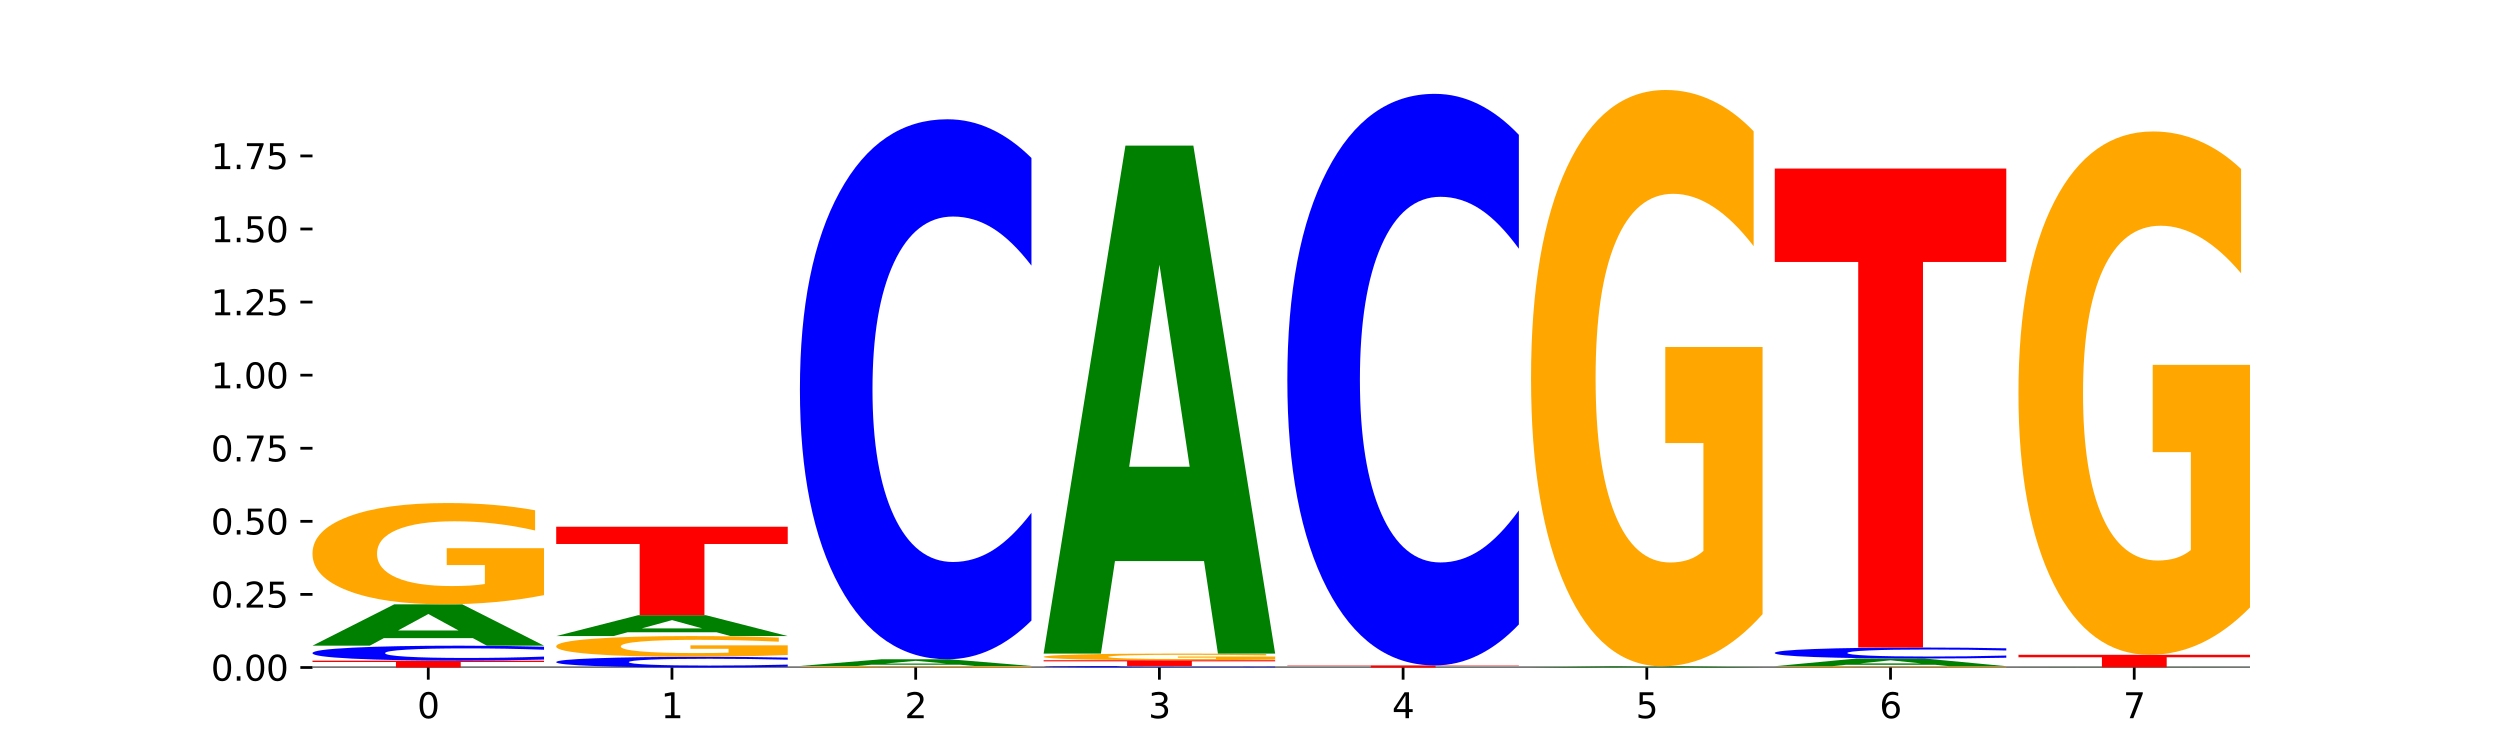 <?xml version="1.0" encoding="utf-8" standalone="no"?>
<!DOCTYPE svg PUBLIC "-//W3C//DTD SVG 1.1//EN"
  "http://www.w3.org/Graphics/SVG/1.1/DTD/svg11.dtd">
<svg xmlns:xlink="http://www.w3.org/1999/xlink" width="720pt" height="216pt" viewBox="0 0 720 216" xmlns="http://www.w3.org/2000/svg" version="1.1">
 <defs>
  <style type="text/css">*{stroke-linejoin: round; stroke-linecap: butt}</style>
 </defs>
 <g id="figure_1">
  <g id="patch_1">
   <path d="M 0 216 
L 720 216 
L 720 0 
L 0 0 
z
" style="fill: #ffffff"/>
  </g>
  <g id="axes_1">
   <g id="patch_2">
    <path d="M 90 192.24 
L 648 192.24 
L 648 25.92 
L 90 25.92 
z
" style="fill: #ffffff"/>
   </g>
   <g id="line2d_1">
    <path d="M 90 192.24 
L 648 192.24 
" clip-path="url(#pcb4ac1865a)" style="fill: none; stroke: #000000; stroke-width: 0.5; stroke-linecap: square"/>
   </g>
   <g id="patch_3">
    <path d="M 90 190.267 
L 156.679 190.267 
L 156.679 190.652 
L 132.69 190.652 
L 132.69 192.24 
L 114.036 192.24 
L 114.036 190.652 
L 90 190.652 
L 90 190.267 
z
" clip-path="url(#pcb4ac1865a)" style="fill: #ff0000"/>
   </g>
   <g id="patch_4">
    <path d="M 156.679 189.958 
Q 151.102 190.111 145.07 190.189 
Q 139.039 190.267 132.47 190.267 
Q 112.882 190.267 101.441 189.686 
Q 90 189.105 90 188.112 
Q 90 187.115 101.441 186.535 
Q 112.882 185.954 132.47 185.954 
Q 139.039 185.954 145.07 186.032 
Q 151.102 186.11 156.679 186.263 
L 156.679 187.123 
Q 151.051 186.92 145.591 186.825 
Q 140.131 186.731 134.1 186.731 
Q 123.281 186.731 117.082 187.099 
Q 110.899 187.466 110.899 188.112 
Q 110.899 188.755 117.082 189.123 
Q 123.281 189.49 134.1 189.49 
Q 140.131 189.49 145.591 189.396 
Q 151.051 189.3 156.679 189.097 
L 156.679 189.958 
z
" clip-path="url(#pcb4ac1865a)" style="fill: #0000ff"/>
   </g>
   <g id="patch_5">
    <path d="M 136.189 183.784 
L 110.545 183.784 
L 106.496 185.954 
L 90 185.954 
L 113.558 174.04 
L 133.121 174.04 
L 156.679 185.954 
L 140.197 185.954 
L 136.189 183.784 
z
M 114.635 181.573 
L 132.058 181.573 
L 123.36 176.834 
L 114.635 181.573 
z
" clip-path="url(#pcb4ac1865a)" style="fill: #008000"/>
   </g>
   <g id="patch_6">
    <path d="M 156.679 171.402 
Q 149.955 172.721 142.722 173.384 
Q 135.489 174.04 127.778 174.04 
Q 110.353 174.04 100.177 170.112 
Q 90 166.184 90 159.467 
Q 90 152.671 100.356 148.773 
Q 110.727 144.875 128.764 144.875 
Q 135.713 144.875 142.079 145.405 
Q 148.46 145.929 154.109 146.965 
L 154.109 152.779 
Q 148.281 151.448 142.513 150.791 
Q 136.744 150.128 130.946 150.128 
Q 120.216 150.128 114.403 152.55 
Q 108.59 154.966 108.59 159.467 
Q 108.59 163.925 114.194 166.359 
Q 119.798 168.787 130.109 168.787 
Q 132.919 168.787 135.325 168.648 
Q 137.731 168.504 139.643 168.202 
L 139.643 162.744 
L 128.66 162.744 
L 128.66 157.882 
L 156.679 157.882 
L 156.679 171.402 
z
" clip-path="url(#pcb4ac1865a)" style="fill: #ffa600"/>
   </g>
   <g id="patch_7">
    <path d="M 226.868 192.02 
Q 221.29 192.129 215.259 192.184 
Q 209.228 192.24 202.659 192.24 
Q 183.07 192.24 171.629 191.826 
Q 160.189 191.412 160.189 190.704 
Q 160.189 189.993 171.629 189.579 
Q 183.07 189.165 202.659 189.165 
Q 209.228 189.165 215.259 189.221 
Q 221.29 189.276 226.868 189.386 
L 226.868 189.999 
Q 221.24 189.854 215.78 189.786 
Q 210.32 189.719 204.289 189.719 
Q 193.47 189.719 187.27 189.981 
Q 181.088 190.243 181.088 190.704 
Q 181.088 191.162 187.27 191.424 
Q 193.47 191.686 204.289 191.686 
Q 210.32 191.686 215.78 191.619 
Q 221.24 191.551 226.868 191.406 
L 226.868 192.02 
z
" clip-path="url(#pcb4ac1865a)" style="fill: #0000ff"/>
   </g>
   <g id="patch_8">
    <path d="M 226.868 188.625 
Q 220.143 188.895 212.91 189.031 
Q 205.678 189.165 197.967 189.165 
Q 180.542 189.165 170.365 188.36 
Q 160.189 187.556 160.189 186.179 
Q 160.189 184.787 170.545 183.988 
Q 180.916 183.189 198.953 183.189 
Q 205.902 183.189 212.268 183.298 
Q 218.649 183.405 224.298 183.618 
L 224.298 184.809 
Q 218.47 184.536 212.701 184.402 
Q 206.933 184.266 201.135 184.266 
Q 190.405 184.266 184.592 184.762 
Q 178.779 185.257 178.779 186.179 
Q 178.779 187.093 184.383 187.591 
Q 189.987 188.089 200.298 188.089 
Q 203.107 188.089 205.513 188.06 
Q 207.919 188.031 209.832 187.969 
L 209.832 186.851 
L 198.848 186.851 
L 198.848 185.854 
L 226.868 185.854 
L 226.868 188.625 
z
" clip-path="url(#pcb4ac1865a)" style="fill: #ffa600"/>
   </g>
   <g id="patch_9">
    <path d="M 206.377 182.095 
L 180.734 182.095 
L 176.685 183.189 
L 160.189 183.189 
L 183.747 177.184 
L 203.31 177.184 
L 226.868 183.189 
L 210.386 183.189 
L 206.377 182.095 
z
M 184.824 180.981 
L 202.247 180.981 
L 193.549 178.592 
L 184.824 180.981 
z
" clip-path="url(#pcb4ac1865a)" style="fill: #008000"/>
   </g>
   <g id="patch_10">
    <path d="M 160.189 151.698 
L 226.868 151.698 
L 226.868 156.669 
L 202.879 156.669 
L 202.879 177.184 
L 184.224 177.184 
L 184.224 156.669 
L 160.189 156.669 
L 160.189 151.698 
z
" clip-path="url(#pcb4ac1865a)" style="fill: #ff0000"/>
   </g>
   <g id="patch_11">
    <path d="M 297.057 192.2 
Q 290.332 192.22 283.099 192.23 
Q 275.866 192.24 268.155 192.24 
Q 250.731 192.24 240.554 192.181 
Q 230.377 192.121 230.377 192.02 
Q 230.377 191.917 240.733 191.859 
Q 251.104 191.8 269.142 191.8 
Q 276.09 191.8 282.457 191.808 
Q 288.838 191.816 294.486 191.831 
L 294.486 191.919 
Q 288.658 191.899 282.89 191.889 
Q 277.122 191.879 271.323 191.879 
Q 260.594 191.879 254.781 191.916 
Q 248.967 191.952 248.967 192.02 
Q 248.967 192.087 254.571 192.124 
Q 260.175 192.161 270.487 192.161 
Q 273.296 192.161 275.702 192.159 
Q 278.108 192.156 280.021 192.152 
L 280.021 192.07 
L 269.037 192.07 
L 269.037 191.996 
L 297.057 191.996 
L 297.057 192.2 
z
" clip-path="url(#pcb4ac1865a)" style="fill: #ffa600"/>
   </g>
   <g id="patch_12">
    <path d="M 276.566 191.448 
L 250.922 191.448 
L 246.873 191.8 
L 230.377 191.8 
L 253.935 189.866 
L 273.499 189.866 
L 297.057 191.8 
L 280.574 191.8 
L 276.566 191.448 
z
M 255.012 191.089 
L 272.435 191.089 
L 263.737 190.32 
L 255.012 191.089 
z
" clip-path="url(#pcb4ac1865a)" style="fill: #008000"/>
   </g>
   <g id="patch_13">
    <path d="M 297.057 178.719 
Q 291.479 184.245 285.448 187.039 
Q 279.417 189.866 272.848 189.866 
Q 253.259 189.866 241.818 168.921 
Q 230.377 147.976 230.377 112.157 
Q 230.377 76.209 241.818 55.296 
Q 253.259 34.35 272.848 34.35 
Q 279.417 34.35 285.448 37.177 
Q 291.479 39.972 297.057 45.498 
L 297.057 76.498 
Q 291.429 69.174 285.969 65.768 
Q 280.509 62.363 274.477 62.363 
Q 263.658 62.363 257.459 75.631 
Q 251.277 88.866 251.277 112.157 
Q 251.277 135.351 257.459 148.618 
Q 263.658 161.854 274.477 161.854 
Q 280.509 161.854 285.969 158.448 
Q 291.429 155.011 297.057 147.687 
L 297.057 178.719 
z
" clip-path="url(#pcb4ac1865a)" style="fill: #0000ff"/>
   </g>
   <g id="patch_14">
    <path d="M 367.245 192.209 
Q 361.668 192.224 355.636 192.232 
Q 349.605 192.24 343.036 192.24 
Q 323.448 192.24 312.007 192.181 
Q 300.566 192.122 300.566 192.02 
Q 300.566 191.919 312.007 191.86 
Q 323.448 191.801 343.036 191.801 
Q 349.605 191.801 355.636 191.809 
Q 361.668 191.817 367.245 191.832 
L 367.245 191.92 
Q 361.617 191.899 356.157 191.889 
Q 350.697 191.88 344.666 191.88 
Q 333.847 191.88 327.648 191.917 
Q 321.465 191.955 321.465 192.02 
Q 321.465 192.086 327.648 192.123 
Q 333.847 192.161 344.666 192.161 
Q 350.697 192.161 356.157 192.151 
Q 361.617 192.142 367.245 192.121 
L 367.245 192.209 
z
" clip-path="url(#pcb4ac1865a)" style="fill: #0000ff"/>
   </g>
   <g id="patch_15">
    <path d="M 300.566 190.144 
L 367.245 190.144 
L 367.245 190.467 
L 343.256 190.467 
L 343.256 191.801 
L 324.602 191.801 
L 324.602 190.467 
L 300.566 190.467 
L 300.566 190.144 
z
" clip-path="url(#pcb4ac1865a)" style="fill: #ff0000"/>
   </g>
   <g id="patch_16">
    <path d="M 367.245 189.971 
Q 360.521 190.057 353.288 190.101 
Q 346.055 190.144 338.344 190.144 
Q 320.919 190.144 310.743 189.886 
Q 300.566 189.628 300.566 189.187 
Q 300.566 188.74 310.922 188.484 
Q 321.293 188.228 339.33 188.228 
Q 346.279 188.228 352.645 188.263 
Q 359.026 188.297 364.675 188.366 
L 364.675 188.747 
Q 358.847 188.66 353.079 188.617 
Q 347.31 188.573 341.512 188.573 
Q 330.782 188.573 324.969 188.732 
Q 319.156 188.891 319.156 189.187 
Q 319.156 189.48 324.76 189.639 
Q 330.364 189.799 340.675 189.799 
Q 343.485 189.799 345.891 189.79 
Q 348.297 189.78 350.209 189.761 
L 350.209 189.402 
L 339.226 189.402 
L 339.226 189.083 
L 367.245 189.083 
L 367.245 189.971 
z
" clip-path="url(#pcb4ac1865a)" style="fill: #ffa600"/>
   </g>
   <g id="patch_17">
    <path d="M 346.755 161.579 
L 321.111 161.579 
L 317.062 188.228 
L 300.566 188.228 
L 324.124 41.94 
L 343.687 41.94 
L 367.245 188.228 
L 350.763 188.228 
L 346.755 161.579 
z
M 325.201 134.428 
L 342.624 134.428 
L 333.926 76.239 
L 325.201 134.428 
z
" clip-path="url(#pcb4ac1865a)" style="fill: #008000"/>
   </g>
   <g id="patch_18">
    <path d="M 370.755 191.64 
L 437.434 191.64 
L 437.434 191.757 
L 413.445 191.757 
L 413.445 192.24 
L 394.79 192.24 
L 394.79 191.757 
L 370.755 191.757 
L 370.755 191.64 
z
" clip-path="url(#pcb4ac1865a)" style="fill: #ff0000"/>
   </g>
   <g id="patch_19">
    <path d="M 437.434 179.841 
Q 431.856 185.69 425.825 188.648 
Q 419.794 191.64 413.225 191.64 
Q 393.636 191.64 382.196 169.47 
Q 370.755 147.3 370.755 109.385 
Q 370.755 71.335 382.196 49.199 
Q 393.636 27.029 413.225 27.029 
Q 419.794 27.029 425.825 30.021 
Q 431.856 32.979 437.434 38.828 
L 437.434 71.641 
Q 431.806 63.889 426.346 60.284 
Q 420.886 56.68 414.855 56.68 
Q 404.036 56.68 397.836 70.723 
Q 391.654 84.733 391.654 109.385 
Q 391.654 133.936 397.836 147.98 
Q 404.036 161.989 414.855 161.989 
Q 420.886 161.989 426.346 158.385 
Q 431.806 154.746 437.434 146.993 
L 437.434 179.841 
z
" clip-path="url(#pcb4ac1865a)" style="fill: #0000ff"/>
   </g>
   <g id="patch_20">
    <path d="M 487.132 192.177 
L 461.488 192.177 
L 457.439 192.24 
L 440.943 192.24 
L 464.501 191.897 
L 484.065 191.897 
L 507.623 192.24 
L 491.14 192.24 
L 487.132 192.177 
z
M 465.578 192.114 
L 483.001 192.114 
L 474.303 191.977 
L 465.578 192.114 
z
" clip-path="url(#pcb4ac1865a)" style="fill: #008000"/>
   </g>
   <g id="patch_21">
    <path d="M 507.623 176.88 
Q 500.898 184.388 493.665 188.16 
Q 486.432 191.897 478.721 191.897 
Q 461.297 191.897 451.12 169.542 
Q 440.943 147.188 440.943 108.96 
Q 440.943 70.286 451.299 48.103 
Q 461.67 25.92 479.708 25.92 
Q 486.656 25.92 493.023 28.937 
Q 499.404 31.92 505.052 37.817 
L 505.052 70.903 
Q 499.224 63.326 493.456 59.588 
Q 487.688 55.817 481.889 55.817 
Q 471.16 55.817 465.347 69.6 
Q 459.533 83.348 459.533 108.96 
Q 459.533 134.331 465.137 148.183 
Q 470.741 162 481.053 162 
Q 483.862 162 486.268 161.211 
Q 488.674 160.388 490.587 158.674 
L 490.587 127.611 
L 479.603 127.611 
L 479.603 99.943 
L 507.623 99.943 
L 507.623 176.88 
z
" clip-path="url(#pcb4ac1865a)" style="fill: #ffa600"/>
   </g>
   <g id="patch_22">
    <path d="M 577.811 192.206 
Q 571.087 192.223 563.854 192.232 
Q 556.621 192.24 548.91 192.24 
Q 531.486 192.24 521.309 192.189 
Q 511.132 192.138 511.132 192.052 
Q 511.132 191.964 521.488 191.913 
Q 531.859 191.863 549.896 191.863 
Q 556.845 191.863 563.211 191.87 
Q 569.592 191.877 575.241 191.89 
L 575.241 191.965 
Q 569.413 191.948 563.645 191.94 
Q 557.876 191.931 552.078 191.931 
Q 541.348 191.931 535.535 191.962 
Q 529.722 191.994 529.722 192.052 
Q 529.722 192.109 535.326 192.141 
Q 540.93 192.172 551.241 192.172 
Q 554.051 192.172 556.457 192.17 
Q 558.863 192.168 560.775 192.165 
L 560.775 192.094 
L 549.792 192.094 
L 549.792 192.031 
L 577.811 192.031 
L 577.811 192.206 
z
" clip-path="url(#pcb4ac1865a)" style="fill: #ffa600"/>
   </g>
   <g id="patch_23">
    <path d="M 557.321 191.46 
L 531.677 191.46 
L 527.628 191.863 
L 511.132 191.863 
L 534.69 189.652 
L 554.253 189.652 
L 577.811 191.863 
L 561.329 191.863 
L 557.321 191.46 
z
M 535.767 191.05 
L 553.19 191.05 
L 544.492 190.171 
L 535.767 191.05 
z
" clip-path="url(#pcb4ac1865a)" style="fill: #008000"/>
   </g>
   <g id="patch_24">
    <path d="M 577.811 189.426 
Q 572.234 189.538 566.203 189.595 
Q 560.171 189.652 553.603 189.652 
Q 534.014 189.652 522.573 189.226 
Q 511.132 188.8 511.132 188.071 
Q 511.132 187.339 522.573 186.914 
Q 534.014 186.488 553.603 186.488 
Q 560.171 186.488 566.203 186.545 
Q 572.234 186.602 577.811 186.714 
L 577.811 187.345 
Q 572.183 187.196 566.723 187.127 
Q 561.263 187.058 555.232 187.058 
Q 544.413 187.058 538.214 187.328 
Q 532.031 187.597 532.031 188.071 
Q 532.031 188.543 538.214 188.813 
Q 544.413 189.082 555.232 189.082 
Q 561.263 189.082 566.723 189.013 
Q 572.183 188.943 577.811 188.794 
L 577.811 189.426 
z
" clip-path="url(#pcb4ac1865a)" style="fill: #0000ff"/>
   </g>
   <g id="patch_25">
    <path d="M 511.132 48.544 
L 577.811 48.544 
L 577.811 75.447 
L 553.822 75.447 
L 553.822 186.488 
L 535.168 186.488 
L 535.168 75.447 
L 511.132 75.447 
L 511.132 48.544 
z
" clip-path="url(#pcb4ac1865a)" style="fill: #ff0000"/>
   </g>
   <g id="patch_26">
    <path d="M 627.51 192.231 
L 601.866 192.231 
L 597.817 192.24 
L 581.321 192.24 
L 604.879 192.188 
L 624.442 192.188 
L 648 192.24 
L 631.518 192.24 
L 627.51 192.231 
z
M 605.956 192.221 
L 623.379 192.221 
L 614.681 192.2 
L 605.956 192.221 
z
" clip-path="url(#pcb4ac1865a)" style="fill: #008000"/>
   </g>
   <g id="patch_27">
    <path d="M 581.321 188.585 
L 648 188.585 
L 648 189.288 
L 624.011 189.288 
L 624.011 192.188 
L 605.356 192.188 
L 605.356 189.288 
L 581.321 189.288 
L 581.321 188.585 
z
" clip-path="url(#pcb4ac1865a)" style="fill: #ff0000"/>
   </g>
   <g id="patch_28">
    <path d="M 648 174.948 
Q 641.275 181.767 634.042 185.192 
Q 626.81 188.585 619.099 188.585 
Q 601.674 188.585 591.497 168.286 
Q 581.321 147.986 581.321 113.271 
Q 581.321 78.151 591.677 58.007 
Q 602.048 37.863 620.085 37.863 
Q 627.034 37.863 633.4 40.603 
Q 639.781 43.311 645.43 48.666 
L 645.43 78.711 
Q 639.602 71.831 633.833 68.437 
Q 628.065 65.012 622.267 65.012 
Q 611.537 65.012 605.724 77.528 
Q 599.911 90.013 599.911 113.271 
Q 599.911 136.31 605.515 148.889 
Q 611.119 161.436 621.43 161.436 
Q 624.239 161.436 626.645 160.72 
Q 629.051 159.973 630.964 158.416 
L 630.964 130.208 
L 619.98 130.208 
L 619.98 105.082 
L 648 105.082 
L 648 174.948 
z
" clip-path="url(#pcb4ac1865a)" style="fill: #ffa600"/>
   </g>
   <g id="matplotlib.axis_1">
    <g id="xtick_1">
     <g id="line2d_2">
      <defs>
       <path id="m8969ac822c" d="M 0 0 
L 0 3.5 
" style="stroke: #000000; stroke-width: 0.8"/>
      </defs>
      <g>
       <use xlink:href="#m8969ac822c" x="123.34" y="192.24" style="stroke: #000000; stroke-width: 0.8"/>
      </g>
     </g>
     <g id="text_1">
      <!-- 0 -->
      <g transform="translate(120.158 206.838) scale(0.1 -0.1)">
       <defs>
        <path id="DejaVuSans-30" d="M 2034 4250 
Q 1547 4250 1301 3770 
Q 1056 3291 1056 2328 
Q 1056 1369 1301 889 
Q 1547 409 2034 409 
Q 2525 409 2770 889 
Q 3016 1369 3016 2328 
Q 3016 3291 2770 3770 
Q 2525 4250 2034 4250 
z
M 2034 4750 
Q 2819 4750 3233 4129 
Q 3647 3509 3647 2328 
Q 3647 1150 3233 529 
Q 2819 -91 2034 -91 
Q 1250 -91 836 529 
Q 422 1150 422 2328 
Q 422 3509 836 4129 
Q 1250 4750 2034 4750 
z
" transform="scale(0.016)"/>
       </defs>
       <use xlink:href="#DejaVuSans-30"/>
      </g>
     </g>
    </g>
    <g id="xtick_2">
     <g id="line2d_3">
      <g>
       <use xlink:href="#m8969ac822c" x="193.528" y="192.24" style="stroke: #000000; stroke-width: 0.8"/>
      </g>
     </g>
     <g id="text_2">
      <!-- 1 -->
      <g transform="translate(190.347 206.838) scale(0.1 -0.1)">
       <defs>
        <path id="DejaVuSans-31" d="M 794 531 
L 1825 531 
L 1825 4091 
L 703 3866 
L 703 4441 
L 1819 4666 
L 2450 4666 
L 2450 531 
L 3481 531 
L 3481 0 
L 794 0 
L 794 531 
z
" transform="scale(0.016)"/>
       </defs>
       <use xlink:href="#DejaVuSans-31"/>
      </g>
     </g>
    </g>
    <g id="xtick_3">
     <g id="line2d_4">
      <g>
       <use xlink:href="#m8969ac822c" x="263.717" y="192.24" style="stroke: #000000; stroke-width: 0.8"/>
      </g>
     </g>
     <g id="text_3">
      <!-- 2 -->
      <g transform="translate(260.536 206.838) scale(0.1 -0.1)">
       <defs>
        <path id="DejaVuSans-32" d="M 1228 531 
L 3431 531 
L 3431 0 
L 469 0 
L 469 531 
Q 828 903 1448 1529 
Q 2069 2156 2228 2338 
Q 2531 2678 2651 2914 
Q 2772 3150 2772 3378 
Q 2772 3750 2511 3984 
Q 2250 4219 1831 4219 
Q 1534 4219 1204 4116 
Q 875 4013 500 3803 
L 500 4441 
Q 881 4594 1212 4672 
Q 1544 4750 1819 4750 
Q 2544 4750 2975 4387 
Q 3406 4025 3406 3419 
Q 3406 3131 3298 2873 
Q 3191 2616 2906 2266 
Q 2828 2175 2409 1742 
Q 1991 1309 1228 531 
z
" transform="scale(0.016)"/>
       </defs>
       <use xlink:href="#DejaVuSans-32"/>
      </g>
     </g>
    </g>
    <g id="xtick_4">
     <g id="line2d_5">
      <g>
       <use xlink:href="#m8969ac822c" x="333.906" y="192.24" style="stroke: #000000; stroke-width: 0.8"/>
      </g>
     </g>
     <g id="text_4">
      <!-- 3 -->
      <g transform="translate(330.724 206.838) scale(0.1 -0.1)">
       <defs>
        <path id="DejaVuSans-33" d="M 2597 2516 
Q 3050 2419 3304 2112 
Q 3559 1806 3559 1356 
Q 3559 666 3084 287 
Q 2609 -91 1734 -91 
Q 1441 -91 1130 -33 
Q 819 25 488 141 
L 488 750 
Q 750 597 1062 519 
Q 1375 441 1716 441 
Q 2309 441 2620 675 
Q 2931 909 2931 1356 
Q 2931 1769 2642 2001 
Q 2353 2234 1838 2234 
L 1294 2234 
L 1294 2753 
L 1863 2753 
Q 2328 2753 2575 2939 
Q 2822 3125 2822 3475 
Q 2822 3834 2567 4026 
Q 2313 4219 1838 4219 
Q 1578 4219 1281 4162 
Q 984 4106 628 3988 
L 628 4550 
Q 988 4650 1302 4700 
Q 1616 4750 1894 4750 
Q 2613 4750 3031 4423 
Q 3450 4097 3450 3541 
Q 3450 3153 3228 2886 
Q 3006 2619 2597 2516 
z
" transform="scale(0.016)"/>
       </defs>
       <use xlink:href="#DejaVuSans-33"/>
      </g>
     </g>
    </g>
    <g id="xtick_5">
     <g id="line2d_6">
      <g>
       <use xlink:href="#m8969ac822c" x="404.094" y="192.24" style="stroke: #000000; stroke-width: 0.8"/>
      </g>
     </g>
     <g id="text_5">
      <!-- 4 -->
      <g transform="translate(400.913 206.838) scale(0.1 -0.1)">
       <defs>
        <path id="DejaVuSans-34" d="M 2419 4116 
L 825 1625 
L 2419 1625 
L 2419 4116 
z
M 2253 4666 
L 3047 4666 
L 3047 1625 
L 3713 1625 
L 3713 1100 
L 3047 1100 
L 3047 0 
L 2419 0 
L 2419 1100 
L 313 1100 
L 313 1709 
L 2253 4666 
z
" transform="scale(0.016)"/>
       </defs>
       <use xlink:href="#DejaVuSans-34"/>
      </g>
     </g>
    </g>
    <g id="xtick_6">
     <g id="line2d_7">
      <g>
       <use xlink:href="#m8969ac822c" x="474.283" y="192.24" style="stroke: #000000; stroke-width: 0.8"/>
      </g>
     </g>
     <g id="text_6">
      <!-- 5 -->
      <g transform="translate(471.102 206.838) scale(0.1 -0.1)">
       <defs>
        <path id="DejaVuSans-35" d="M 691 4666 
L 3169 4666 
L 3169 4134 
L 1269 4134 
L 1269 2991 
Q 1406 3038 1543 3061 
Q 1681 3084 1819 3084 
Q 2600 3084 3056 2656 
Q 3513 2228 3513 1497 
Q 3513 744 3044 326 
Q 2575 -91 1722 -91 
Q 1428 -91 1123 -41 
Q 819 9 494 109 
L 494 744 
Q 775 591 1075 516 
Q 1375 441 1709 441 
Q 2250 441 2565 725 
Q 2881 1009 2881 1497 
Q 2881 1984 2565 2268 
Q 2250 2553 1709 2553 
Q 1456 2553 1204 2497 
Q 953 2441 691 2322 
L 691 4666 
z
" transform="scale(0.016)"/>
       </defs>
       <use xlink:href="#DejaVuSans-35"/>
      </g>
     </g>
    </g>
    <g id="xtick_7">
     <g id="line2d_8">
      <g>
       <use xlink:href="#m8969ac822c" x="544.472" y="192.24" style="stroke: #000000; stroke-width: 0.8"/>
      </g>
     </g>
     <g id="text_7">
      <!-- 6 -->
      <g transform="translate(541.29 206.838) scale(0.1 -0.1)">
       <defs>
        <path id="DejaVuSans-36" d="M 2113 2584 
Q 1688 2584 1439 2293 
Q 1191 2003 1191 1497 
Q 1191 994 1439 701 
Q 1688 409 2113 409 
Q 2538 409 2786 701 
Q 3034 994 3034 1497 
Q 3034 2003 2786 2293 
Q 2538 2584 2113 2584 
z
M 3366 4563 
L 3366 3988 
Q 3128 4100 2886 4159 
Q 2644 4219 2406 4219 
Q 1781 4219 1451 3797 
Q 1122 3375 1075 2522 
Q 1259 2794 1537 2939 
Q 1816 3084 2150 3084 
Q 2853 3084 3261 2657 
Q 3669 2231 3669 1497 
Q 3669 778 3244 343 
Q 2819 -91 2113 -91 
Q 1303 -91 875 529 
Q 447 1150 447 2328 
Q 447 3434 972 4092 
Q 1497 4750 2381 4750 
Q 2619 4750 2861 4703 
Q 3103 4656 3366 4563 
z
" transform="scale(0.016)"/>
       </defs>
       <use xlink:href="#DejaVuSans-36"/>
      </g>
     </g>
    </g>
    <g id="xtick_8">
     <g id="line2d_9">
      <g>
       <use xlink:href="#m8969ac822c" x="614.66" y="192.24" style="stroke: #000000; stroke-width: 0.8"/>
      </g>
     </g>
     <g id="text_8">
      <!-- 7 -->
      <g transform="translate(611.479 206.838) scale(0.1 -0.1)">
       <defs>
        <path id="DejaVuSans-37" d="M 525 4666 
L 3525 4666 
L 3525 4397 
L 1831 0 
L 1172 0 
L 2766 4134 
L 525 4134 
L 525 4666 
z
" transform="scale(0.016)"/>
       </defs>
       <use xlink:href="#DejaVuSans-37"/>
      </g>
     </g>
    </g>
   </g>
   <g id="matplotlib.axis_2">
    <g id="ytick_1">
     <g id="line2d_10">
      <defs>
       <path id="md266cfdb32" d="M 0 0 
L -3.5 0 
" style="stroke: #000000; stroke-width: 0.8"/>
      </defs>
      <g>
       <use xlink:href="#md266cfdb32" x="90" y="192.24" style="stroke: #000000; stroke-width: 0.8"/>
      </g>
     </g>
     <g id="text_9">
      <!-- 0.00 -->
      <g transform="translate(60.734 196.039) scale(0.1 -0.1)">
       <defs>
        <path id="DejaVuSans-2e" d="M 684 794 
L 1344 794 
L 1344 0 
L 684 0 
L 684 794 
z
" transform="scale(0.016)"/>
       </defs>
       <use xlink:href="#DejaVuSans-30"/>
       <use xlink:href="#DejaVuSans-2e" x="63.623"/>
       <use xlink:href="#DejaVuSans-30" x="95.41"/>
       <use xlink:href="#DejaVuSans-30" x="159.033"/>
      </g>
     </g>
    </g>
    <g id="ytick_2">
     <g id="line2d_11">
      <g>
       <use xlink:href="#md266cfdb32" x="90" y="171.192" style="stroke: #000000; stroke-width: 0.8"/>
      </g>
     </g>
     <g id="text_10">
      <!-- 0.25 -->
      <g transform="translate(60.734 174.991) scale(0.1 -0.1)">
       <use xlink:href="#DejaVuSans-30"/>
       <use xlink:href="#DejaVuSans-2e" x="63.623"/>
       <use xlink:href="#DejaVuSans-32" x="95.41"/>
       <use xlink:href="#DejaVuSans-35" x="159.033"/>
      </g>
     </g>
    </g>
    <g id="ytick_3">
     <g id="line2d_12">
      <g>
       <use xlink:href="#md266cfdb32" x="90" y="150.144" style="stroke: #000000; stroke-width: 0.8"/>
      </g>
     </g>
     <g id="text_11">
      <!-- 0.50 -->
      <g transform="translate(60.734 153.943) scale(0.1 -0.1)">
       <use xlink:href="#DejaVuSans-30"/>
       <use xlink:href="#DejaVuSans-2e" x="63.623"/>
       <use xlink:href="#DejaVuSans-35" x="95.41"/>
       <use xlink:href="#DejaVuSans-30" x="159.033"/>
      </g>
     </g>
    </g>
    <g id="ytick_4">
     <g id="line2d_13">
      <g>
       <use xlink:href="#md266cfdb32" x="90" y="129.096" style="stroke: #000000; stroke-width: 0.8"/>
      </g>
     </g>
     <g id="text_12">
      <!-- 0.75 -->
      <g transform="translate(60.734 132.895) scale(0.1 -0.1)">
       <use xlink:href="#DejaVuSans-30"/>
       <use xlink:href="#DejaVuSans-2e" x="63.623"/>
       <use xlink:href="#DejaVuSans-37" x="95.41"/>
       <use xlink:href="#DejaVuSans-35" x="159.033"/>
      </g>
     </g>
    </g>
    <g id="ytick_5">
     <g id="line2d_14">
      <g>
       <use xlink:href="#md266cfdb32" x="90" y="108.048" style="stroke: #000000; stroke-width: 0.8"/>
      </g>
     </g>
     <g id="text_13">
      <!-- 1.00 -->
      <g transform="translate(60.734 111.847) scale(0.1 -0.1)">
       <use xlink:href="#DejaVuSans-31"/>
       <use xlink:href="#DejaVuSans-2e" x="63.623"/>
       <use xlink:href="#DejaVuSans-30" x="95.41"/>
       <use xlink:href="#DejaVuSans-30" x="159.033"/>
      </g>
     </g>
    </g>
    <g id="ytick_6">
     <g id="line2d_15">
      <g>
       <use xlink:href="#md266cfdb32" x="90" y="86.999" style="stroke: #000000; stroke-width: 0.8"/>
      </g>
     </g>
     <g id="text_14">
      <!-- 1.25 -->
      <g transform="translate(60.734 90.799) scale(0.1 -0.1)">
       <use xlink:href="#DejaVuSans-31"/>
       <use xlink:href="#DejaVuSans-2e" x="63.623"/>
       <use xlink:href="#DejaVuSans-32" x="95.41"/>
       <use xlink:href="#DejaVuSans-35" x="159.033"/>
      </g>
     </g>
    </g>
    <g id="ytick_7">
     <g id="line2d_16">
      <g>
       <use xlink:href="#md266cfdb32" x="90" y="65.951" style="stroke: #000000; stroke-width: 0.8"/>
      </g>
     </g>
     <g id="text_15">
      <!-- 1.50 -->
      <g transform="translate(60.734 69.75) scale(0.1 -0.1)">
       <use xlink:href="#DejaVuSans-31"/>
       <use xlink:href="#DejaVuSans-2e" x="63.623"/>
       <use xlink:href="#DejaVuSans-35" x="95.41"/>
       <use xlink:href="#DejaVuSans-30" x="159.033"/>
      </g>
     </g>
    </g>
    <g id="ytick_8">
     <g id="line2d_17">
      <g>
       <use xlink:href="#md266cfdb32" x="90" y="44.903" style="stroke: #000000; stroke-width: 0.8"/>
      </g>
     </g>
     <g id="text_16">
      <!-- 1.75 -->
      <g transform="translate(60.734 48.702) scale(0.1 -0.1)">
       <use xlink:href="#DejaVuSans-31"/>
       <use xlink:href="#DejaVuSans-2e" x="63.623"/>
       <use xlink:href="#DejaVuSans-37" x="95.41"/>
       <use xlink:href="#DejaVuSans-35" x="159.033"/>
      </g>
     </g>
    </g>
   </g>
  </g>
 </g>
 <defs>
  <clipPath id="pcb4ac1865a">
   <rect x="90" y="25.92" width="558" height="166.32"/>
  </clipPath>
 </defs>
</svg>
